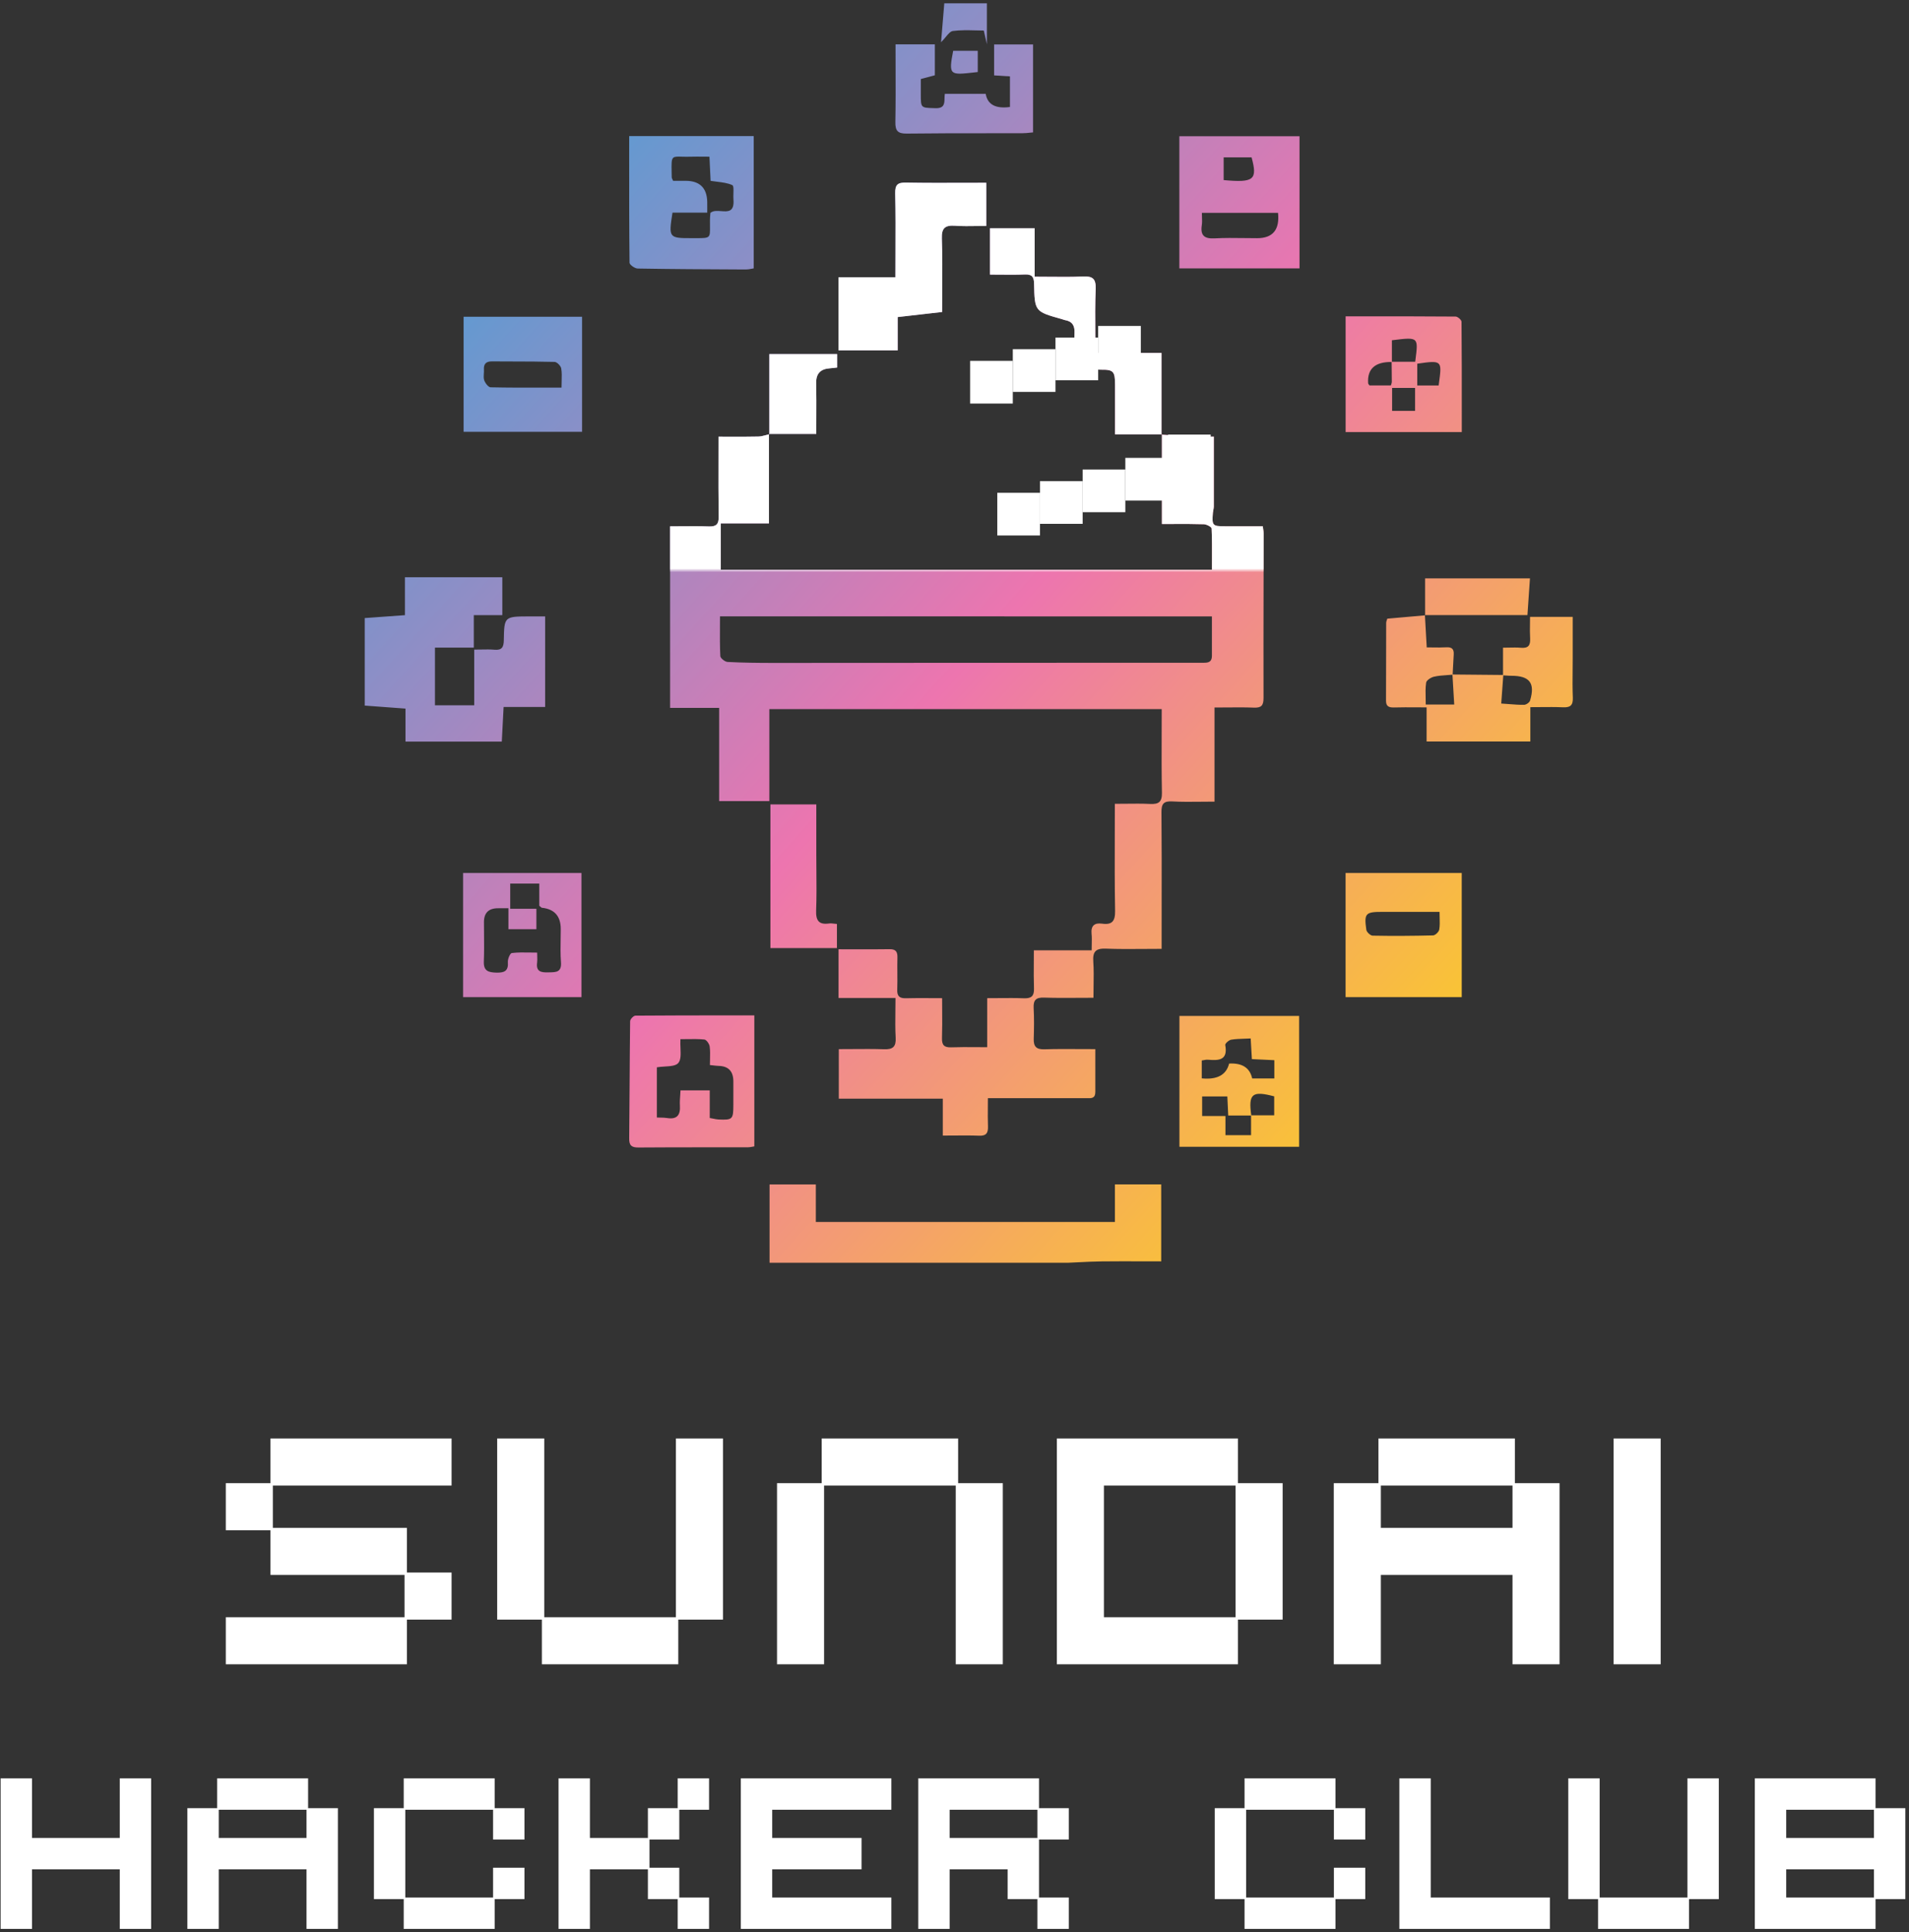 <svg width="492" height="498" viewBox="0 0 492 498" fill="none" xmlns="http://www.w3.org/2000/svg">
<rect x="0" y="0" width="492" height="498" fill="#333333" stroke="none"/>
<path d="M320.749 497.102V489.425H313.072V465.986H320.749V458.309H344.189V465.986H351.865V474.072H343.779V466.395H321.158V489.016H343.779V481.339H351.865V489.425H344.189V497.102H320.749Z" fill="white"/>
<path d="M360.652 497.102V458.309H368.738V489.016H399.446V497.102H360.652Z" fill="white"/>
<path d="M411.861 497.102V489.425H404.184V458.309H412.27V489.016H434.891V458.309H442.978V489.425H435.301V497.102H411.861Z" fill="white"/>
<path d="M460.351 473.662H482.972V466.395H460.351V473.662ZM460.351 489.016H482.972V481.749H460.351V489.016ZM452.264 497.102V458.309H483.381V465.986H491.058V489.425H483.381V497.102H452.264Z" fill="white"/>
<path d="M0.16 497.102V458.309H8.246V473.662H30.867V458.309H38.953V497.102H30.867V481.749H8.246V497.102H0.16Z" fill="white"/>
<path d="M56.376 473.662H78.997V466.395H56.376V473.662ZM48.29 497.102V465.986H55.967V458.309H79.407V465.986H87.084V497.102H78.997V481.749H56.376V497.102H48.29Z" fill="white"/>
<path d="M104.047 497.102V489.425H96.37V465.986H104.047V458.309H127.487V465.986H135.164V474.072H127.077V466.395H104.456V489.016H127.077V481.339H135.164V489.425H127.487V497.102H104.047Z" fill="white"/>
<path d="M143.95 497.102V458.309H152.037V473.662H166.981V465.986H174.658V458.309H182.744V466.395H175.067V474.072H167.39V481.339H175.067V489.016H182.744V497.102H174.658V489.425H166.981V481.749H152.037V497.102H143.95Z" fill="white"/>
<path d="M190.931 497.102V458.309H229.725V466.395H199.017V473.662H222.048V481.749H199.017V489.016H229.725V497.102H190.931Z" fill="white"/>
<path d="M244.748 473.662H267.369V466.395H244.748V473.662ZM236.662 497.102V458.309H267.779V465.986H275.456V474.072H267.779V489.016H275.456V497.102H267.369V489.425H259.693V481.749H244.748V497.102H236.662Z" fill="white"/>
<path d="M58.194 428.909V416.78H104.255V405.879H69.709V394.364H58.194V382.234H69.709V370.719H116.384V382.848H70.323V393.749H104.869V405.265H116.384V417.394H104.869V428.909H58.194Z" fill="white"/>
<path d="M139.655 428.909V417.394H128.14V370.719H140.269V416.78H174.201V370.719H186.33V417.394H174.815V428.909H139.655Z" fill="white"/>
<path d="M200.26 428.909V382.234H211.775V370.719H246.935V382.234H258.45V428.909H246.321V382.848H212.389V428.909H200.26Z" fill="white"/>
<path d="M284.509 416.78H318.441V382.848H284.509V416.78ZM272.38 428.909V370.719H319.055V382.234H330.57V417.394H319.055V428.909H272.38Z" fill="white"/>
<path d="M355.88 393.749H389.812V382.848H355.88V393.749ZM343.751 428.909V382.234H355.266V370.719H390.426V382.234H401.941V428.909H389.812V405.879H355.88V428.909H343.751Z" fill="white"/>
<path d="M415.871 428.909V370.719H428V428.909H415.871Z" fill="white"/>
<path fill-rule="evenodd" clip-rule="evenodd" d="M254.35 0.849V11.4C254.177 10.643 254.046 10.067 253.926 9.534C253.801 8.983 253.686 8.478 253.547 7.868C252.831 7.868 252.101 7.85 251.362 7.832C249.464 7.784 247.508 7.736 245.592 7.989C244.956 8.069 244.395 8.742 243.718 9.556C243.364 9.982 242.978 10.445 242.533 10.883C242.662 9.328 242.787 7.84 242.908 6.392C243.067 4.5 243.22 2.674 243.369 0.849H254.35ZM95.865 159.149L94 159.284V181.839C97.411 182.092 100.822 182.345 104.507 182.62V191.114H129.329C129.38 190.127 129.43 189.158 129.48 188.19L129.48 188.188L129.48 188.18L129.481 188.172L129.481 188.167C129.581 186.228 129.681 184.288 129.791 182.202H140.496V158.855H136.282H136.282C129.989 158.888 129.956 158.888 129.846 165.027C129.813 166.732 129.373 167.612 127.48 167.447C126.374 167.35 125.258 167.37 124.021 167.393H124.021H124.02H124.02H124.019H124.019H124.018H124.017H124.017H124.016H124.016H124.015H124.014H124.014H124.013H124.012H124.011H124.011H124.01C123.442 167.403 122.85 167.414 122.221 167.414V181.762H112.099V166.897H122.111V158.524H129.461V148.765H104.364V158.535C101.363 158.75 98.596 158.951 95.865 159.149ZM198.336 305.253V325.42V325.431H275.221C276.143 325.393 277.065 325.347 277.989 325.3C279.975 325.201 281.963 325.102 283.946 325.079C287.451 325.041 290.957 325.05 294.488 325.06H294.49H294.491H294.493H294.494H294.495H294.497H294.498H294.5H294.501H294.503H294.504H294.505H294.507H294.508H294.51H294.511H294.512H294.514C296.094 325.064 297.679 325.068 299.272 325.068V305.242H287.345V314.913H210.262V305.253H198.336ZM198.182 111.85V111.841L198.16 111.83L198.182 111.85ZM198.182 111.936V111.85L198.259 111.918L198.229 111.925L198.182 111.936ZM299.46 112.034C300.236 112.082 301.012 112.132 301.789 112.182L301.796 112.183C303.691 112.305 305.586 112.428 307.48 112.512C308.643 112.565 309.811 112.551 311.035 112.537C311.618 112.53 312.214 112.523 312.828 112.523V130.534C312.828 130.84 312.767 131.15 312.707 131.459C312.661 131.694 312.616 131.93 312.597 132.163C312.332 135.463 312.486 135.628 315.699 135.628H325.458C325.486 135.876 325.522 136.112 325.556 136.34L325.556 136.341L325.557 136.341L325.557 136.341C325.619 136.754 325.678 137.143 325.678 137.532C325.675 142.238 325.665 146.944 325.655 151.649V151.658C325.636 161.066 325.616 170.473 325.645 179.88C325.645 181.817 325.084 182.444 323.159 182.367C320.883 182.275 318.602 182.295 316.224 182.316H316.223H316.223H316.222H316.222H316.222H316.221H316.221H316.221H316.22H316.22H316.219H316.219H316.219H316.218H316.218H316.218H316.216C315.17 182.325 314.106 182.334 313.015 182.334V206.594C311.865 206.594 310.74 206.607 309.635 206.62C307.06 206.649 304.586 206.678 302.122 206.539C299.9 206.418 299.317 207.155 299.339 209.334C299.412 217.161 299.401 224.995 299.39 232.83V232.831V232.832V232.832V232.833V232.833V232.834V232.835V232.835V232.836V232.836V232.837V232.837V232.838V232.839V232.839V232.84C299.386 235.64 299.383 238.44 299.383 241.241V244.531C297.921 244.531 296.479 244.542 295.05 244.553L295.046 244.554C291.637 244.581 288.306 244.607 284.98 244.476C282.395 244.377 281.592 245.268 281.768 247.787C281.911 249.843 281.878 251.909 281.844 254.086V254.086V254.086V254.087V254.087V254.087V254.087V254.088V254.088V254.088V254.089V254.089V254.089V254.089V254.09V254.09C281.828 255.081 281.812 256.094 281.812 257.139C280.55 257.139 279.305 257.148 278.071 257.156H278.066H278.061H278.056H278.051H278.046H278.042H278.037H278.032H278.027H278.022H278.017H278.013H278.008H278.007H278.006H278.005H278.005H278.004H278.003H278.002H278.001H278H278H277.999H277.998H277.997H277.996H277.995H277.995C274.974 257.177 272.022 257.196 269.071 257.095C267.013 257.029 266.298 257.723 266.397 259.758C266.54 262.41 266.507 265.072 266.419 267.735C266.364 269.726 267.112 270.485 269.17 270.419C272.202 270.326 275.24 270.343 278.386 270.361C279.669 270.368 280.97 270.375 282.296 270.375C282.296 271.644 282.295 272.897 282.293 274.138C282.291 276.59 282.288 279.001 282.296 281.411C282.305 283.078 281.259 283.046 280.242 283.014L280.24 283.014C280.084 283.009 279.928 283.005 279.776 283.006C274.957 283.013 270.138 283.011 265.319 283.009C262.91 283.007 260.5 283.006 258.09 283.006H254.603C254.603 283.781 254.597 284.538 254.59 285.283V285.283V285.283V285.283V285.284V285.284V285.284V285.285V285.285V285.285V285.285V285.286V285.286V285.286V285.286V285.287V285.287C254.577 286.98 254.564 288.608 254.625 290.235C254.691 291.929 254.24 292.765 252.347 292.688C250.257 292.604 248.162 292.621 245.954 292.639H245.954H245.953H245.952H245.951H245.95H245.949H245.949H245.948H245.947H245.946H245.945H245.944H245.943H245.942H245.941H245.94C244.979 292.647 243.997 292.655 242.984 292.655V283.138H216.182V270.375C217.346 270.375 218.512 270.366 219.679 270.358H219.68H219.681H219.683H219.684H219.685H219.686H219.687H219.688H219.689H219.691H219.692H219.693H219.694H219.695H219.696H219.697C222.418 270.337 225.145 270.316 227.867 270.408C230.111 270.485 230.969 269.759 230.837 267.427C230.708 265.163 230.737 262.888 230.766 260.495V260.494V260.494V260.493V260.493V260.493V260.492V260.492V260.491V260.491V260.491V260.49V260.49V260.49V260.489V260.489V260.488C230.78 259.418 230.793 258.323 230.793 257.194H216.116V244.641C217.395 244.641 218.666 244.644 219.931 244.648C223.073 244.657 226.18 244.666 229.286 244.619C230.881 244.597 231.333 245.29 231.289 246.786C231.252 248.093 231.263 249.399 231.273 250.706C231.285 252.15 231.296 253.594 231.244 255.038C231.178 256.732 231.828 257.304 233.478 257.26C235.561 257.199 237.638 257.212 239.827 257.226C240.796 257.232 241.786 257.238 242.808 257.238C242.808 258.299 242.815 259.339 242.821 260.365C242.837 262.81 242.853 265.173 242.775 267.537C242.72 269.33 243.347 269.979 245.152 269.913C247.254 269.836 249.356 269.851 251.561 269.867H251.564C252.497 269.873 253.449 269.88 254.427 269.88V257.238C255.443 257.238 256.433 257.23 257.403 257.223C259.647 257.204 261.79 257.187 263.933 257.271C265.836 257.337 266.551 256.666 266.485 254.741C266.408 252.504 266.423 250.255 266.439 247.916C266.446 246.93 266.452 245.929 266.452 244.905H281.35C281.35 244.391 281.361 243.903 281.372 243.434C281.396 242.459 281.417 241.564 281.328 240.68C281.119 238.578 282.054 237.775 284.023 238.039C286.62 238.402 287.434 237.39 287.39 234.727C287.27 228.166 287.289 221.599 287.309 214.884V214.883V214.883V214.882V214.881V214.881V214.88V214.879V214.878V214.878V214.877V214.876V214.876V214.875V214.874V214.874V214.873C287.316 212.324 287.324 209.754 287.324 207.155C288.279 207.155 289.221 207.145 290.152 207.135H290.153H290.155H290.156H290.158H290.16H290.161H290.163H290.164H290.166H290.167H290.169H290.171H290.172H290.174H290.175H290.177H290.178C292.303 207.112 294.374 207.089 296.434 207.188C298.623 207.298 299.504 206.682 299.46 204.295C299.356 199.209 299.373 194.123 299.391 188.892V188.891C299.398 186.869 299.405 184.825 299.405 182.752H198.281V206.451H185.342V182.433H172.701V135.639C173.676 135.639 174.655 135.632 175.637 135.624C177.978 135.606 180.334 135.587 182.691 135.672C184.594 135.739 185.254 135.111 185.221 133.164C185.149 128.195 185.159 123.226 185.17 118.126V118.125V118.121V118.118V118.114V118.111V118.107V118.104V118.1V118.096V118.093V118.089V118.086V118.082V118.078V118.074V118.071C185.173 116.244 185.177 114.401 185.177 112.534C186.128 112.534 187.065 112.538 187.991 112.541H187.993H187.995H187.996H187.998H187.999H188.001H188.003H188.004H188.006H188.007H188.009H188.01H188.012H188.013C190.54 112.549 192.989 112.558 195.432 112.501C196.096 112.486 196.76 112.308 197.421 112.131C197.675 112.062 197.929 111.994 198.182 111.936V134.88H185.76V146.829H312.354C312.354 145.956 312.358 145.101 312.362 144.26V144.257V144.255V144.253V144.251V144.249V144.247V144.244V144.242V144.24V144.238V144.236V144.234V144.232C312.373 141.456 312.384 138.828 312.266 136.201C312.244 135.783 310.968 135.122 310.253 135.1C307.671 135.018 305.089 135.028 302.343 135.038C301.403 135.042 300.444 135.045 299.46 135.045V112.034ZM299.36 111.94H299.448H299.449L299.46 111.929V112.034L299.371 112.029L299.36 112.039V111.94ZM299.36 111.94H287.379C287.379 110.448 287.381 108.983 287.384 107.536C287.388 104.695 287.393 101.922 287.379 99.144C287.357 95.712 286.993 95.228 283.66 95.282C281.811 95.305 281.184 94.655 281.371 92.884C281.424 92.412 281.374 91.924 281.32 91.391L281.32 91.389L281.319 91.388L281.319 91.388C281.294 91.139 281.268 90.879 281.25 90.606C280.752 90.579 280.269 90.552 279.774 90.525C278.905 90.477 277.998 90.427 276.904 90.364C276.904 89.901 276.898 89.439 276.892 88.979V88.979V88.979V88.978V88.978V88.978C276.878 87.909 276.865 86.848 276.926 85.787C277.025 83.961 276.354 82.817 274.484 82.498C274.318 82.47 274.156 82.412 273.994 82.354C273.897 82.319 273.801 82.284 273.703 82.256L273.657 82.243C266.705 80.297 266.65 80.282 266.507 73.113C266.474 71.341 265.946 70.659 264.13 70.736C262.092 70.821 260.048 70.803 257.93 70.785H257.93H257.93H257.93H257.929H257.929L257.927 70.785C257.018 70.777 256.094 70.769 255.152 70.769V58.82H266.661V71.308C267.941 71.308 269.2 71.32 270.443 71.331H270.443H270.444H270.445H270.446H270.446C273.402 71.358 276.27 71.385 279.127 71.253C281.624 71.143 282.482 71.847 282.383 74.466C282.235 78.282 282.264 82.103 282.293 86.031V86.031V86.032V86.032V86.032V86.033V86.034V86.034V86.035V86.036V86.036C282.305 87.656 282.317 89.295 282.317 90.959H299.36V111.94ZM185.551 161.48V161.48V161.48V161.48V161.48V161.48V161.48V161.479V161.479V161.479V161.479V161.479V161.479V161.479C185.557 160.608 185.562 159.73 185.562 158.844L312.343 158.855V168.9C312.354 170.209 311.903 170.803 310.396 170.803C287.25 170.796 264.109 170.811 240.967 170.826C227.08 170.834 213.193 170.843 199.304 170.847C195.377 170.847 191.438 170.803 187.521 170.594C186.85 170.561 185.683 169.648 185.65 169.098C185.519 166.589 185.535 164.068 185.551 161.484V161.483V161.483V161.483V161.483V161.482V161.482V161.482V161.482V161.482V161.481V161.481V161.481V161.481V161.48ZM367.234 158.524V158.502L367.235 158.513L367.236 158.525L367.234 158.524ZM367.239 158.585L367.236 158.525L367.3 158.579L367.27 158.582L367.239 158.585ZM367.239 158.585C367.337 160.379 367.44 162.171 367.551 164.114L367.555 164.173C367.604 165.029 367.655 165.914 367.707 166.842C368.211 166.842 368.718 166.849 369.227 166.856C370.396 166.873 371.574 166.889 372.747 166.82C374.188 166.732 374.76 167.282 374.661 168.702C374.574 169.929 374.516 171.162 374.458 172.397L374.457 172.403L374.456 172.438C374.434 172.901 374.412 173.365 374.388 173.829C376.55 173.851 378.714 173.87 380.879 173.889H380.88H380.881H380.882H380.884L380.92 173.89C383.071 173.908 385.221 173.927 387.369 173.949V166.919C387.876 166.919 388.376 166.908 388.869 166.897L388.87 166.897H388.871C389.94 166.874 390.981 166.851 392.012 166.941C393.86 167.106 394.454 166.325 394.355 164.565C394.28 163.327 394.298 162.089 394.316 160.794V160.793V160.79V160.788V160.785V160.782V160.78V160.777C394.325 160.19 394.333 159.591 394.333 158.975H405.325V169.637C405.325 170.664 405.315 171.691 405.305 172.718V172.719C405.281 175.081 405.258 177.442 405.358 179.803C405.435 181.772 404.709 182.367 402.827 182.279C400.931 182.194 399.03 182.212 397.044 182.23H397.044H397.043H397.043H397.043H397.042H397.042H397.042H397.041H397.041H397.041H397.04H397.04H397.039H397.039H397.039L397.036 182.23C396.178 182.238 395.305 182.246 394.41 182.246V191.092H367.674V182.301C366.78 182.301 365.911 182.296 365.061 182.291H365.059C363.074 182.279 361.188 182.269 359.302 182.323C357.981 182.356 357.2 182.07 357.211 180.562C357.23 176.74 357.234 172.921 357.239 169.102C357.242 166.237 357.246 163.372 357.255 160.505C357.255 160.281 357.336 160.052 357.419 159.816L357.419 159.815L357.419 159.815L357.419 159.815L357.42 159.814L357.42 159.814L357.42 159.814L357.42 159.813C357.463 159.69 357.507 159.565 357.541 159.438C360.81 159.153 364.025 158.869 367.239 158.585ZM367.29 158.513H367.235L367.29 158.568V158.557V158.513ZM367.29 158.513H393.663C393.813 156.264 393.955 154.221 394.093 152.225L394.094 152.21C394.143 151.504 394.192 150.804 394.24 150.103C394.264 149.757 394.288 149.41 394.312 149.062H367.29V158.513ZM372.958 173.985C373.418 173.953 373.878 173.921 374.334 173.878C374.415 175.197 374.493 176.516 374.573 177.867L374.576 177.924L374.58 177.989L374.581 178.009C374.649 179.164 374.719 180.343 374.793 181.563H367.454C367.454 181.036 367.441 180.505 367.427 179.974C367.391 178.614 367.356 177.252 367.553 175.93C367.641 175.314 368.808 174.566 369.589 174.39C370.688 174.142 371.825 174.063 372.957 173.985L372.958 173.985ZM386.907 181.31C387.091 178.805 387.265 176.428 387.438 174.052C387.679 174.064 387.92 174.08 388.161 174.096C388.623 174.128 389.085 174.159 389.547 174.159C394.234 174.159 395.698 176.051 394.333 180.562C394.19 181.046 393.332 181.64 392.793 181.64C391.55 181.663 390.307 181.566 388.909 181.456L388.907 181.456L388.907 181.456C388.276 181.407 387.614 181.355 386.907 181.31ZM194.254 35.066H162.16C162.16 36.936 162.159 38.797 162.158 40.651V40.671V40.691V40.711V40.73V40.75V40.77V40.79V40.81V40.83V40.849V40.869V40.889V40.909V40.929C162.153 49.966 162.148 58.838 162.248 67.71C162.259 68.239 163.612 69.196 164.349 69.207C172.941 69.359 181.542 69.399 190.143 69.439H190.144L192.295 69.449C192.773 69.449 193.245 69.355 193.684 69.267L193.684 69.267L193.684 69.267C193.882 69.228 194.073 69.19 194.254 69.163V35.066ZM173.316 54.805H182.261H182.272C182.272 54.367 182.275 53.984 182.278 53.633V53.632V53.631V53.63V53.629V53.629V53.627V53.627V53.627V53.626V53.626V53.626V53.625V53.625V53.625V53.625V53.625V53.624V53.624V53.624C182.282 53.009 182.286 52.498 182.272 51.988C182.177 48.408 180.321 46.611 176.705 46.597H173.481C173.42 46.451 173.357 46.327 173.302 46.217C173.198 46.01 173.118 45.852 173.118 45.695C173.112 45.26 173.104 44.86 173.097 44.492C173.051 42.096 173.031 41.071 173.527 40.646C173.897 40.328 174.556 40.345 175.706 40.376C176.364 40.393 177.183 40.415 178.201 40.38C179.15 40.352 180.099 40.361 181.128 40.37H181.128H181.129H181.129H181.129H181.13H181.13H181.13H181.131H181.131H181.132H181.132H181.132H181.133H181.133H181.134C181.678 40.375 182.244 40.38 182.844 40.38C182.943 42.57 183.042 44.616 183.141 46.608C183.708 46.701 184.272 46.77 184.825 46.837L184.825 46.837C186.226 47.008 187.563 47.172 188.731 47.708C189.085 47.867 189.054 48.842 189.023 49.851V49.851C189.007 50.379 188.99 50.916 189.028 51.35C189.305 54.674 187.628 54.546 185.876 54.411C184.845 54.332 183.787 54.251 183.086 54.871C183.078 54.986 183.068 55.116 183.056 55.256C183.02 55.688 182.976 56.22 182.976 56.752C182.971 57.345 182.977 57.862 182.981 58.313C182.997 59.756 183.005 60.52 182.628 60.924C182.203 61.379 181.29 61.377 179.348 61.373C179.075 61.373 178.781 61.372 178.465 61.373C172.348 61.395 172.304 61.329 173.316 54.805ZM303.949 35.11H334.92V69.174H303.949V35.11ZM329.386 54.849H309.758C309.758 55.245 309.771 55.62 309.783 55.979C309.809 56.717 309.832 57.388 309.736 58.039C309.329 60.724 310.429 61.571 313.059 61.428C315.592 61.29 318.13 61.323 320.67 61.355C321.782 61.37 322.894 61.384 324.006 61.384C328.04 61.384 329.834 59.209 329.386 54.859V54.849ZM315.369 46.41C323.192 47.136 324.138 46.322 322.565 40.556H315.369V46.41ZM376.729 256.963V224.979H346.792V256.963H376.729ZM356.243 235.002H371.008C371.008 235.512 371.023 235.999 371.037 236.47C371.07 237.575 371.101 238.585 370.931 239.557C370.832 240.163 369.908 241.054 369.336 241.065C364.154 241.197 358.961 241.23 353.767 241.131C353.195 241.12 352.227 240.218 352.139 239.634C351.534 235.388 351.919 235.002 356.243 235.002ZM303.971 261.826H334.821V295.538H303.971V261.826ZM328.396 287.429H322.48C321.713 281.878 322.716 281.041 328.396 282.544V287.429ZM322.433 287.484H316.546L316.539 287.325C316.455 285.5 316.39 284.106 316.315 282.566H309.824V287.616H315.831V292.545H322.433V287.484ZM325.587 273.089L325.583 273.089C324.591 273.042 323.631 272.996 322.642 272.95C322.574 271.813 322.514 270.769 322.452 269.69C322.414 269.024 322.376 268.346 322.334 267.624C321.778 267.655 321.238 267.672 320.71 267.688C319.525 267.726 318.402 267.761 317.306 267.943C316.711 268.042 315.71 268.945 315.776 269.308C316.524 273.324 314.06 273.335 311.298 273.104C310.951 273.073 310.598 273.142 310.233 273.212L310.232 273.213C310.066 273.245 309.897 273.278 309.725 273.302V277.912C313.7 278.3 316.051 277.028 316.777 274.094C320.144 273.91 322.125 275.19 322.719 277.934H328.429V273.225C327.423 273.177 326.491 273.133 325.587 273.089ZM194.409 295.439V261.683C192.673 261.683 190.945 261.683 189.223 261.682C180.632 261.679 172.194 261.676 163.756 261.749C163.283 261.749 162.402 262.673 162.402 263.18C162.33 268.677 162.298 274.171 162.265 279.666V279.666V279.667V279.668V279.669V279.669V279.67V279.671V279.671V279.672V279.673C162.238 284.249 162.21 288.825 162.16 293.403C162.138 295.219 162.777 295.736 164.548 295.725C170.642 295.675 176.741 295.676 182.839 295.677C186.164 295.677 189.489 295.677 192.813 295.67C193.171 295.67 193.529 295.601 193.902 295.53L193.903 295.53C194.068 295.498 194.236 295.466 194.409 295.439ZM169.29 275.059V288.001C169.625 288.015 169.937 288.02 170.232 288.025C170.849 288.035 171.395 288.044 171.931 288.133C174.516 288.551 175.385 287.352 175.231 284.909C175.179 284.014 175.244 283.108 175.309 282.22C175.338 281.81 175.368 281.403 175.385 281.003H182.922V288.122C183.254 288.182 183.545 288.242 183.808 288.296L183.809 288.296L183.81 288.296L183.811 288.296L183.812 288.297L183.814 288.297L183.815 288.297L183.817 288.297C184.325 288.402 184.732 288.486 185.144 288.507C188.808 288.672 188.995 288.474 189.006 284.755V278.704C189.006 276.107 187.756 274.772 185.255 274.699C184.786 274.684 184.323 274.631 183.803 274.571L183.802 274.571L183.799 274.57C183.538 274.54 183.263 274.508 182.966 274.479C182.966 273.973 182.978 273.479 182.991 272.997C183.02 271.844 183.047 270.752 182.9 269.682C182.812 269.011 182.064 267.955 181.536 267.9C180.056 267.747 178.552 267.77 177.038 267.794H177.037C176.48 267.803 175.922 267.812 175.363 267.812C175.321 268.599 175.352 269.389 175.382 270.137C175.445 271.721 175.5 273.122 174.835 273.929C174.224 274.676 172.822 274.766 171.324 274.862C170.644 274.906 169.944 274.95 169.29 275.059ZM230.771 71.451C230.771 69.295 230.779 67.181 230.787 65.097V65.097V65.096V65.096V65.096V65.096V65.095V65.095V65.095V65.094C230.807 59.874 230.826 54.842 230.716 49.809C230.672 47.554 231.398 47.015 233.522 47.059C238.433 47.146 243.35 47.13 248.321 47.115H248.322C250.266 47.109 252.22 47.103 254.184 47.103V58.226C253.389 58.226 252.589 58.239 251.786 58.252C249.921 58.282 248.04 58.313 246.164 58.182C243.622 58.006 242.643 58.721 242.742 61.483C242.889 65.811 242.862 70.138 242.832 74.655L242.832 74.663V74.664V74.665V74.665V74.666V74.667V74.668V74.669V74.67C242.82 76.545 242.808 78.453 242.808 80.407C241.214 80.591 239.635 80.77 238.055 80.95L238.048 80.95L238.044 80.951L238.04 80.951C235.829 81.202 233.616 81.454 231.354 81.716V90.287H216.105V71.462H230.771V71.451ZM150.014 111.28V81.628H119.482V111.28H150.014ZM144.753 98.254C144.738 98.775 144.721 99.318 144.721 99.892C143.237 99.892 141.781 99.895 140.345 99.898C135.556 99.908 131.003 99.917 126.457 99.815C125.863 99.804 125.06 98.748 124.796 98.011C124.615 97.497 124.654 96.912 124.693 96.321C124.716 95.977 124.739 95.63 124.719 95.293C124.62 93.786 125.269 93.126 126.787 93.137C128.581 93.152 130.374 93.155 132.168 93.159H132.169C135.755 93.166 139.342 93.174 142.928 93.269C143.544 93.28 144.523 94.281 144.644 94.952C144.821 95.987 144.789 97.059 144.753 98.254ZM376.741 111.346H346.803V81.529C348.544 81.529 350.28 81.528 352.011 81.528C359.779 81.525 367.464 81.521 375.156 81.584C375.684 81.584 376.664 82.442 376.675 82.905C376.748 90.738 376.745 98.571 376.742 106.531C376.741 108.13 376.741 109.735 376.741 111.346ZM352.601 98.759C352.361 95.069 354.378 93.246 358.654 93.29C358.656 93.497 358.659 93.705 358.662 93.912L358.671 94.526C358.689 95.823 358.708 97.118 358.708 98.418C358.708 98.587 358.654 98.756 358.585 98.971C358.551 99.078 358.513 99.196 358.477 99.331H352.942C352.883 99.239 352.826 99.162 352.775 99.094L352.775 99.093C352.674 98.959 352.601 98.861 352.601 98.759ZM358.73 93.225H364.737C364.764 93.011 364.79 92.803 364.816 92.603C365.163 89.868 365.345 88.434 364.715 87.77C364.02 87.039 362.335 87.246 358.793 87.683L358.73 87.691V93.225ZM364.704 105.889V99.969H358.785V105.889H364.704ZM370.777 99.342L370.823 99.003L370.872 98.636C371.636 92.947 371.656 92.8 365.265 93.731V99.342H370.777ZM119.35 224.979V256.974H149.86V224.979H119.35ZM128.427 234.067H131.045L131.034 234.089V239.469H138.241V234.21H131.497V227.708H138.989V233.429C139.155 233.555 139.273 233.662 139.366 233.746C139.5 233.867 139.58 233.94 139.671 233.946C142.906 234.284 144.523 236.114 144.523 239.436C144.523 240.287 144.509 241.139 144.494 241.991V241.991V241.992V241.992V241.992V241.993V241.993V241.993C144.459 243.983 144.424 245.973 144.578 247.952C144.781 250.525 143.343 250.552 141.705 250.583L141.702 250.583C141.633 250.585 141.563 250.586 141.493 250.587L141.392 250.59C141.354 250.591 141.316 250.592 141.278 250.593C139.517 250.637 138.109 250.439 138.428 248.106C138.492 247.649 138.478 247.174 138.46 246.581C138.45 246.26 138.439 245.904 138.439 245.499C137.827 245.499 137.225 245.488 136.63 245.478C135.011 245.45 133.449 245.424 131.904 245.609C131.464 245.664 130.836 247.149 130.891 247.93C131.067 250.263 129.978 250.703 127.943 250.659C125.907 250.604 124.598 250.263 124.697 247.787C124.789 245.415 124.769 243.037 124.748 240.661L124.748 240.661C124.739 239.643 124.73 238.626 124.73 237.61C124.737 235.226 125.97 234.045 128.427 234.067ZM240.937 11.422H230.804C230.804 13.358 230.81 15.271 230.816 17.168L230.816 17.176V17.177V17.177V17.177V17.178C230.831 22.004 230.846 26.725 230.76 31.446C230.716 33.702 231.376 34.461 233.697 34.428C240.335 34.347 246.978 34.345 253.619 34.342H253.62H253.62H253.62H253.62H253.624C256.943 34.341 260.262 34.34 263.58 34.329C264.207 34.329 264.828 34.263 265.452 34.198L265.452 34.198C265.715 34.17 265.978 34.143 266.242 34.12V11.455H256.208V19.431L260.29 19.684V27.573C256.593 28.072 254.51 26.942 254.041 24.184H243.511C243.447 24.569 243.439 24.971 243.43 25.363C243.4 26.723 243.372 27.958 241.058 27.881C240.88 27.876 240.711 27.87 240.55 27.866C237.317 27.769 237.317 27.769 237.317 24.195V20.367L237.605 20.289C238.84 19.958 239.936 19.664 240.937 19.398V11.422ZM198.567 207.309H210.384V220.017C210.384 221.488 210.397 222.958 210.41 224.428C210.44 227.82 210.47 231.211 210.34 234.595C210.241 237.203 211 238.369 213.674 237.995C214.081 237.936 214.502 237.986 214.972 238.042C215.202 238.07 215.442 238.098 215.698 238.116V244.333H198.556V207.309H198.567ZM198.281 111.919V111.929H198.292L198.281 111.919ZM198.281 111.841V111.919L198.193 111.841H198.281ZM198.281 111.841V91.245H215.753V94.721C215.513 94.746 215.28 94.774 215.049 94.802C214.667 94.847 214.293 94.892 213.916 94.919C211.528 95.084 210.296 96.207 210.351 98.759C210.412 101.74 210.399 104.722 210.385 107.784C210.379 109.119 210.373 110.469 210.373 111.841H198.281ZM251.995 13.095H245.657C244.446 19.417 244.758 19.381 251.117 18.662C251.397 18.63 251.69 18.597 251.995 18.563V13.095Z" fill="url(#paint0_linear_275_7)"/>
<mask id="mask0_275_7" style="mask-type:alpha" maskUnits="userSpaceOnUse" x="165" y="43" width="174" height="104">
<path d="M218.158 43H281.658L338.658 147H165.158L218.158 43Z" fill="#D9D9D9"/>
</mask>
<g mask="url(#mask0_275_7)">
<path fill-rule="evenodd" clip-rule="evenodd" d="M254.35 0.849V11.4C254.177 10.643 254.046 10.067 253.926 9.534C253.801 8.983 253.686 8.478 253.547 7.868C252.831 7.868 252.101 7.85 251.362 7.832C249.464 7.784 247.508 7.736 245.592 7.989C244.956 8.069 244.395 8.742 243.718 9.556C243.364 9.982 242.978 10.445 242.533 10.883C242.662 9.328 242.787 7.84 242.908 6.392C243.067 4.5 243.22 2.674 243.369 0.849H254.35ZM95.865 159.149L94 159.284V181.839C97.411 182.092 100.822 182.345 104.507 182.62V191.114H129.329C129.38 190.127 129.43 189.158 129.48 188.19L129.48 188.188L129.48 188.18L129.481 188.172L129.481 188.167C129.581 186.228 129.681 184.288 129.791 182.202H140.496V158.855H136.282H136.282C129.989 158.888 129.956 158.888 129.846 165.027C129.813 166.732 129.373 167.612 127.48 167.447C126.374 167.35 125.258 167.37 124.021 167.393H124.021H124.02H124.02H124.019H124.019H124.018H124.017H124.017H124.016H124.016H124.015H124.014H124.014H124.013H124.012H124.011H124.011H124.01C123.442 167.403 122.85 167.414 122.221 167.414V181.762H112.099V166.897H122.111V158.524H129.461V148.765H104.364V158.535C101.363 158.75 98.596 158.951 95.865 159.149ZM198.336 305.253V325.42V325.431H275.221C276.143 325.393 277.065 325.347 277.989 325.3C279.975 325.201 281.963 325.102 283.946 325.079C287.451 325.041 290.957 325.05 294.488 325.06H294.49H294.491H294.493H294.494H294.495H294.497H294.498H294.5H294.501H294.503H294.504H294.505H294.507H294.508H294.51H294.511H294.512H294.514C296.094 325.064 297.679 325.068 299.272 325.068V305.242H287.345V314.913H210.262V305.253H198.336ZM198.182 111.85V111.841L198.16 111.83L198.182 111.85ZM198.182 111.936V111.85L198.259 111.918L198.229 111.925L198.182 111.936ZM299.46 112.034C300.236 112.082 301.012 112.132 301.789 112.182L301.796 112.183C303.691 112.305 305.586 112.428 307.48 112.512C308.643 112.565 309.811 112.551 311.035 112.537C311.618 112.53 312.214 112.523 312.828 112.523V130.534C312.828 130.84 312.767 131.15 312.707 131.459C312.661 131.694 312.616 131.93 312.597 132.163C312.332 135.463 312.486 135.628 315.699 135.628H325.458C325.486 135.876 325.522 136.112 325.556 136.34L325.556 136.341L325.557 136.341L325.557 136.341C325.619 136.754 325.678 137.143 325.678 137.532C325.675 142.238 325.665 146.944 325.655 151.649V151.658C325.636 161.066 325.616 170.473 325.645 179.88C325.645 181.817 325.084 182.444 323.159 182.367C320.883 182.275 318.602 182.295 316.224 182.316H316.223H316.223H316.222H316.222H316.222H316.221H316.221H316.221H316.22H316.22H316.219H316.219H316.219H316.218H316.218H316.218H316.216C315.17 182.325 314.106 182.334 313.015 182.334V206.594C311.865 206.594 310.74 206.607 309.635 206.62C307.06 206.649 304.586 206.678 302.122 206.539C299.9 206.418 299.317 207.155 299.339 209.334C299.412 217.161 299.401 224.995 299.39 232.83V232.831V232.832V232.832V232.833V232.833V232.834V232.835V232.835V232.836V232.836V232.837V232.837V232.838V232.839V232.839V232.84C299.386 235.64 299.383 238.44 299.383 241.241V244.531C297.921 244.531 296.479 244.542 295.05 244.553L295.046 244.554C291.637 244.581 288.306 244.607 284.98 244.476C282.395 244.377 281.592 245.268 281.768 247.787C281.911 249.843 281.878 251.909 281.844 254.086V254.086V254.086V254.087V254.087V254.087V254.087V254.088V254.088V254.088V254.089V254.089V254.089V254.089V254.09V254.09C281.828 255.081 281.812 256.094 281.812 257.139C280.55 257.139 279.305 257.148 278.071 257.156H278.066H278.061H278.056H278.051H278.046H278.042H278.037H278.032H278.027H278.022H278.017H278.013H278.008H278.007H278.006H278.005H278.005H278.004H278.003H278.002H278.001H278H278H277.999H277.998H277.997H277.996H277.995H277.995C274.974 257.177 272.022 257.196 269.071 257.095C267.013 257.029 266.298 257.723 266.397 259.758C266.54 262.41 266.507 265.072 266.419 267.735C266.364 269.726 267.112 270.485 269.17 270.419C272.202 270.326 275.24 270.343 278.386 270.361C279.669 270.368 280.97 270.375 282.296 270.375C282.296 271.644 282.295 272.897 282.293 274.138C282.291 276.59 282.288 279.001 282.296 281.411C282.305 283.078 281.259 283.046 280.242 283.014L280.24 283.014C280.084 283.009 279.928 283.005 279.776 283.006C274.957 283.013 270.138 283.011 265.319 283.009C262.91 283.007 260.5 283.006 258.09 283.006H254.603C254.603 283.781 254.597 284.538 254.59 285.283V285.283V285.283V285.283V285.284V285.284V285.284V285.285V285.285V285.285V285.285V285.286V285.286V285.286V285.286V285.287V285.287C254.577 286.98 254.564 288.608 254.625 290.235C254.691 291.929 254.24 292.765 252.347 292.688C250.257 292.604 248.162 292.621 245.954 292.639H245.954H245.953H245.952H245.951H245.95H245.949H245.949H245.948H245.947H245.946H245.945H245.944H245.943H245.942H245.941H245.94C244.979 292.647 243.997 292.655 242.984 292.655V283.138H216.182V270.375C217.346 270.375 218.512 270.366 219.679 270.358H219.68H219.681H219.683H219.684H219.685H219.686H219.687H219.688H219.689H219.691H219.692H219.693H219.694H219.695H219.696H219.697C222.418 270.337 225.145 270.316 227.867 270.408C230.111 270.485 230.969 269.759 230.837 267.427C230.708 265.163 230.737 262.888 230.766 260.495V260.494V260.494V260.493V260.493V260.493V260.492V260.492V260.491V260.491V260.491V260.49V260.49V260.49V260.489V260.489V260.488C230.78 259.418 230.793 258.323 230.793 257.194H216.116V244.641C217.395 244.641 218.666 244.644 219.931 244.648C223.073 244.657 226.18 244.666 229.286 244.619C230.881 244.597 231.333 245.29 231.289 246.786C231.252 248.093 231.263 249.399 231.273 250.706C231.285 252.15 231.296 253.594 231.244 255.038C231.178 256.732 231.828 257.304 233.478 257.26C235.561 257.199 237.638 257.212 239.827 257.226C240.796 257.232 241.786 257.238 242.808 257.238C242.808 258.299 242.815 259.339 242.821 260.365C242.837 262.81 242.853 265.173 242.775 267.537C242.72 269.33 243.347 269.979 245.152 269.913C247.254 269.836 249.356 269.851 251.561 269.867H251.564C252.497 269.873 253.449 269.88 254.427 269.88V257.238C255.443 257.238 256.433 257.23 257.403 257.223C259.647 257.204 261.79 257.187 263.933 257.271C265.836 257.337 266.551 256.666 266.485 254.741C266.408 252.504 266.423 250.255 266.439 247.916C266.446 246.93 266.452 245.929 266.452 244.905H281.35C281.35 244.391 281.361 243.903 281.372 243.434C281.396 242.459 281.417 241.564 281.328 240.68C281.119 238.578 282.054 237.775 284.023 238.039C286.62 238.402 287.434 237.39 287.39 234.727C287.27 228.166 287.289 221.599 287.309 214.884V214.883V214.883V214.882V214.881V214.881V214.88V214.879V214.878V214.878V214.877V214.876V214.876V214.875V214.874V214.874V214.873C287.316 212.324 287.324 209.754 287.324 207.155C288.279 207.155 289.221 207.145 290.152 207.135H290.153H290.155H290.156H290.158H290.16H290.161H290.163H290.164H290.166H290.167H290.169H290.171H290.172H290.174H290.175H290.177H290.178C292.303 207.112 294.374 207.089 296.434 207.188C298.623 207.298 299.504 206.682 299.46 204.295C299.356 199.209 299.373 194.123 299.391 188.892V188.891C299.398 186.869 299.405 184.825 299.405 182.752H198.281V206.451H185.342V182.433H172.701V135.639C173.676 135.639 174.655 135.632 175.637 135.624C177.978 135.606 180.334 135.587 182.691 135.672C184.594 135.739 185.254 135.111 185.221 133.164C185.149 128.195 185.159 123.226 185.17 118.126V118.125V118.121V118.118V118.114V118.111V118.107V118.104V118.1V118.096V118.093V118.089V118.086V118.082V118.078V118.074V118.071C185.173 116.244 185.177 114.401 185.177 112.534C186.128 112.534 187.065 112.538 187.991 112.541H187.993H187.995H187.996H187.998H187.999H188.001H188.003H188.004H188.006H188.007H188.009H188.01H188.012H188.013C190.54 112.549 192.989 112.558 195.432 112.501C196.096 112.486 196.76 112.308 197.421 112.131C197.675 112.062 197.929 111.994 198.182 111.936V134.88H185.76V146.829H312.354C312.354 145.956 312.358 145.101 312.362 144.26V144.257V144.255V144.253V144.251V144.249V144.247V144.244V144.242V144.24V144.238V144.236V144.234V144.232C312.373 141.456 312.384 138.828 312.266 136.201C312.244 135.783 310.968 135.122 310.253 135.1C307.671 135.018 305.089 135.028 302.343 135.038C301.403 135.042 300.444 135.045 299.46 135.045V112.034ZM299.36 111.94H299.448H299.449L299.46 111.929V112.034L299.371 112.029L299.36 112.039V111.94ZM299.36 111.94H287.379C287.379 110.448 287.381 108.983 287.384 107.536C287.388 104.695 287.393 101.922 287.379 99.144C287.357 95.712 286.993 95.228 283.66 95.282C281.811 95.305 281.184 94.655 281.371 92.884C281.424 92.412 281.374 91.924 281.32 91.391L281.32 91.389L281.319 91.388L281.319 91.388C281.294 91.139 281.268 90.879 281.25 90.606C280.752 90.579 280.269 90.552 279.774 90.525C278.905 90.477 277.998 90.427 276.904 90.364C276.904 89.901 276.898 89.439 276.892 88.979V88.979V88.979V88.978V88.978V88.978C276.878 87.909 276.865 86.848 276.926 85.787C277.025 83.961 276.354 82.817 274.484 82.498C274.318 82.47 274.156 82.412 273.994 82.354C273.897 82.319 273.801 82.284 273.703 82.256L273.657 82.243C266.705 80.297 266.65 80.282 266.507 73.113C266.474 71.341 265.946 70.659 264.13 70.736C262.092 70.821 260.048 70.803 257.93 70.785H257.93H257.93H257.93H257.929H257.929L257.927 70.785C257.018 70.777 256.094 70.769 255.152 70.769V58.82H266.661V71.308C267.941 71.308 269.2 71.32 270.443 71.331H270.443H270.444H270.445H270.446H270.446C273.402 71.358 276.27 71.385 279.127 71.253C281.624 71.143 282.482 71.847 282.383 74.466C282.235 78.282 282.264 82.103 282.293 86.031V86.031V86.032V86.032V86.032V86.033V86.034V86.034V86.035V86.036V86.036C282.305 87.656 282.317 89.295 282.317 90.959H299.36V111.94ZM185.551 161.48V161.48V161.48V161.48V161.48V161.48V161.48V161.479V161.479V161.479V161.479V161.479V161.479V161.479C185.557 160.608 185.562 159.73 185.562 158.844L312.343 158.855V168.9C312.354 170.209 311.903 170.803 310.396 170.803C287.25 170.796 264.109 170.811 240.967 170.826C227.08 170.834 213.193 170.843 199.304 170.847C195.377 170.847 191.438 170.803 187.521 170.594C186.85 170.561 185.683 169.648 185.65 169.098C185.519 166.589 185.535 164.068 185.551 161.484V161.483V161.483V161.483V161.483V161.482V161.482V161.482V161.482V161.482V161.481V161.481V161.481V161.481V161.48ZM367.234 158.524V158.502L367.235 158.513L367.236 158.525L367.234 158.524ZM367.239 158.585L367.236 158.525L367.3 158.579L367.27 158.582L367.239 158.585ZM367.239 158.585C367.337 160.379 367.44 162.171 367.551 164.114L367.555 164.173C367.604 165.029 367.655 165.914 367.707 166.842C368.211 166.842 368.718 166.849 369.227 166.856C370.396 166.873 371.574 166.889 372.747 166.82C374.188 166.732 374.76 167.282 374.661 168.702C374.574 169.929 374.516 171.162 374.458 172.397L374.457 172.403L374.456 172.438C374.434 172.901 374.412 173.365 374.388 173.829C376.55 173.851 378.714 173.87 380.879 173.889H380.88H380.881H380.882H380.884L380.92 173.89C383.071 173.908 385.221 173.927 387.369 173.949V166.919C387.876 166.919 388.376 166.908 388.869 166.897L388.87 166.897H388.871C389.94 166.874 390.981 166.851 392.012 166.941C393.86 167.106 394.454 166.325 394.355 164.565C394.28 163.327 394.298 162.089 394.316 160.794V160.793V160.79V160.788V160.785V160.782V160.78V160.777C394.325 160.19 394.333 159.591 394.333 158.975H405.325V169.637C405.325 170.664 405.315 171.691 405.305 172.718V172.719C405.281 175.081 405.258 177.442 405.358 179.803C405.435 181.772 404.709 182.367 402.827 182.279C400.931 182.194 399.03 182.212 397.044 182.23H397.044H397.043H397.043H397.043H397.042H397.042H397.042H397.041H397.041H397.041H397.04H397.04H397.039H397.039H397.039L397.036 182.23C396.178 182.238 395.305 182.246 394.41 182.246V191.092H367.674V182.301C366.78 182.301 365.911 182.296 365.061 182.291H365.059C363.074 182.279 361.188 182.269 359.302 182.323C357.981 182.356 357.2 182.07 357.211 180.562C357.23 176.74 357.234 172.921 357.239 169.102C357.242 166.237 357.246 163.372 357.255 160.505C357.255 160.281 357.336 160.052 357.419 159.816L357.419 159.815L357.419 159.815L357.419 159.815L357.42 159.814L357.42 159.814L357.42 159.814L357.42 159.813C357.463 159.69 357.507 159.565 357.541 159.438C360.81 159.153 364.025 158.869 367.239 158.585ZM367.29 158.513H367.235L367.29 158.568V158.557V158.513ZM367.29 158.513H393.663C393.813 156.264 393.955 154.221 394.093 152.225L394.094 152.21C394.143 151.504 394.192 150.804 394.24 150.103C394.264 149.757 394.288 149.41 394.312 149.062H367.29V158.513ZM372.958 173.985C373.418 173.953 373.878 173.921 374.334 173.878C374.415 175.197 374.493 176.516 374.573 177.867L374.576 177.924L374.58 177.989L374.581 178.009C374.649 179.164 374.719 180.343 374.793 181.563H367.454C367.454 181.036 367.441 180.505 367.427 179.974C367.391 178.614 367.356 177.252 367.553 175.93C367.641 175.314 368.808 174.566 369.589 174.39C370.688 174.142 371.825 174.063 372.957 173.985L372.958 173.985ZM386.907 181.31C387.091 178.805 387.265 176.428 387.438 174.052C387.679 174.064 387.92 174.08 388.161 174.096C388.623 174.128 389.085 174.159 389.547 174.159C394.234 174.159 395.698 176.051 394.333 180.562C394.19 181.046 393.332 181.64 392.793 181.64C391.55 181.663 390.307 181.566 388.909 181.456L388.907 181.456L388.907 181.456C388.276 181.407 387.614 181.355 386.907 181.31ZM194.254 35.066H162.16C162.16 36.936 162.159 38.797 162.158 40.651V40.671V40.691V40.711V40.73V40.75V40.77V40.79V40.81V40.83V40.849V40.869V40.889V40.909V40.929C162.153 49.966 162.148 58.838 162.248 67.71C162.259 68.239 163.612 69.196 164.349 69.207C172.94 69.359 181.541 69.399 190.142 69.439H190.143L190.146 69.439L192.295 69.449C192.773 69.449 193.246 69.355 193.684 69.267C193.882 69.228 194.073 69.19 194.254 69.163V35.066ZM173.316 54.805H182.261H182.272C182.272 54.367 182.275 53.984 182.278 53.633V53.632V53.631V53.63V53.629V53.629V53.627V53.627V53.627V53.626V53.626V53.626V53.625V53.625V53.625V53.625V53.625V53.624V53.624V53.624C182.282 53.009 182.286 52.498 182.272 51.988C182.177 48.408 180.321 46.611 176.705 46.597H173.481C173.42 46.451 173.357 46.327 173.302 46.217L173.302 46.217C173.198 46.01 173.118 45.852 173.118 45.695C173.112 45.26 173.104 44.86 173.097 44.492C173.051 42.096 173.031 41.071 173.527 40.646C173.897 40.328 174.556 40.345 175.706 40.376C176.364 40.393 177.183 40.415 178.201 40.38C179.15 40.352 180.099 40.361 181.128 40.37H181.128H181.129H181.129H181.129H181.13H181.13H181.13H181.131H181.131H181.132H181.132H181.132H181.133H181.133H181.134C181.678 40.375 182.244 40.38 182.844 40.38C182.943 42.57 183.042 44.616 183.141 46.608C183.708 46.701 184.272 46.77 184.825 46.837L184.825 46.837C186.226 47.008 187.563 47.172 188.731 47.708C189.085 47.867 189.054 48.842 189.023 49.851V49.851C189.007 50.379 188.99 50.916 189.028 51.35C189.305 54.674 187.628 54.546 185.876 54.411C184.845 54.332 183.787 54.251 183.086 54.871C183.078 54.986 183.068 55.116 183.056 55.256C183.02 55.688 182.976 56.22 182.976 56.752C182.971 57.345 182.977 57.862 182.981 58.313C182.997 59.756 183.005 60.52 182.628 60.924C182.203 61.379 181.29 61.377 179.348 61.373C179.075 61.373 178.781 61.372 178.465 61.373C172.348 61.395 172.304 61.329 173.316 54.805ZM303.949 35.11H334.92V69.174H303.949V35.11ZM329.386 54.849H309.758C309.758 55.245 309.771 55.62 309.783 55.979C309.809 56.717 309.832 57.388 309.736 58.039C309.329 60.724 310.429 61.571 313.059 61.428C315.592 61.29 318.13 61.323 320.67 61.355C321.782 61.37 322.894 61.384 324.006 61.384C328.04 61.384 329.834 59.209 329.386 54.859V54.849ZM315.369 46.41C323.192 47.136 324.138 46.322 322.565 40.556H315.369V46.41ZM376.729 256.963V224.979H346.792V256.963H376.729ZM356.243 235.002H371.008C371.008 235.512 371.023 235.999 371.037 236.47C371.07 237.575 371.101 238.585 370.931 239.557C370.832 240.163 369.908 241.054 369.336 241.065C364.154 241.197 358.961 241.23 353.767 241.131C353.195 241.12 352.227 240.218 352.139 239.634C351.534 235.388 351.919 235.002 356.243 235.002ZM303.971 261.826H334.821V295.538H303.971V261.826ZM328.396 287.429H322.48C321.713 281.878 322.716 281.041 328.396 282.544V287.429ZM322.433 287.484H316.546L316.539 287.325C316.455 285.5 316.39 284.106 316.315 282.566H309.824V287.616H315.831V292.545H322.433V287.484ZM325.587 273.089L325.583 273.089C324.591 273.042 323.631 272.996 322.642 272.95C322.574 271.813 322.514 270.769 322.452 269.69C322.414 269.024 322.376 268.346 322.334 267.624C321.778 267.655 321.238 267.672 320.71 267.688C319.525 267.726 318.402 267.761 317.306 267.943C316.711 268.042 315.71 268.945 315.776 269.308C316.524 273.324 314.06 273.335 311.298 273.104C310.951 273.073 310.598 273.142 310.233 273.212L310.232 273.213C310.066 273.245 309.897 273.278 309.725 273.302V277.912C313.7 278.3 316.051 277.028 316.777 274.094C320.144 273.91 322.125 275.19 322.719 277.934H328.429V273.225C327.423 273.177 326.491 273.133 325.587 273.089ZM194.409 295.439V261.683C192.673 261.683 190.945 261.683 189.223 261.682C180.632 261.679 172.194 261.676 163.756 261.749C163.283 261.749 162.402 262.673 162.402 263.18C162.33 268.677 162.298 274.171 162.265 279.666V279.666V279.667V279.668V279.669V279.669V279.67V279.671V279.671V279.672V279.673C162.238 284.249 162.21 288.825 162.16 293.403C162.138 295.219 162.777 295.736 164.548 295.725C170.642 295.675 176.741 295.676 182.839 295.677C186.164 295.677 189.489 295.677 192.813 295.67C193.171 295.67 193.529 295.601 193.902 295.53L193.903 295.53C194.068 295.498 194.236 295.466 194.409 295.439ZM169.29 275.059V288.001C169.625 288.015 169.937 288.02 170.232 288.025C170.849 288.035 171.395 288.044 171.931 288.133C174.516 288.551 175.385 287.352 175.231 284.909C175.179 284.014 175.244 283.108 175.309 282.22C175.338 281.81 175.368 281.403 175.385 281.003H182.922V288.122C183.254 288.182 183.545 288.242 183.808 288.296L183.809 288.296L183.81 288.296L183.811 288.296L183.812 288.297L183.814 288.297L183.815 288.297L183.817 288.297C184.325 288.402 184.732 288.486 185.144 288.507C188.808 288.672 188.995 288.474 189.006 284.755V278.704C189.006 276.107 187.756 274.772 185.255 274.699C184.786 274.684 184.323 274.631 183.803 274.571L183.802 274.571L183.799 274.57C183.538 274.54 183.263 274.508 182.966 274.479C182.966 273.973 182.978 273.479 182.991 272.997C183.02 271.844 183.047 270.752 182.9 269.682C182.812 269.011 182.064 267.955 181.536 267.9C180.056 267.747 178.552 267.77 177.038 267.794H177.037C176.48 267.803 175.922 267.812 175.363 267.812C175.321 268.599 175.352 269.389 175.382 270.137C175.445 271.721 175.5 273.122 174.835 273.929C174.224 274.676 172.822 274.766 171.324 274.862C170.644 274.906 169.944 274.95 169.29 275.059ZM230.771 71.451C230.771 69.295 230.779 67.181 230.787 65.097V65.097V65.096V65.096V65.096V65.096V65.095V65.095V65.095V65.094C230.807 59.874 230.826 54.842 230.716 49.809C230.672 47.554 231.398 47.015 233.522 47.059C238.433 47.146 243.35 47.13 248.321 47.115H248.322C250.266 47.109 252.22 47.103 254.184 47.103V58.226C253.389 58.226 252.589 58.239 251.786 58.252C249.921 58.282 248.04 58.313 246.164 58.182C243.622 58.006 242.643 58.721 242.742 61.483C242.889 65.811 242.862 70.138 242.832 74.655L242.832 74.663V74.664V74.665V74.665V74.666V74.667V74.668V74.669V74.67C242.82 76.545 242.808 78.453 242.808 80.407C241.214 80.591 239.635 80.77 238.055 80.95L238.048 80.95L238.044 80.951L238.04 80.951C235.829 81.202 233.616 81.454 231.354 81.716V90.287H216.105V71.462H230.771V71.451ZM150.014 111.28V81.628H119.482V111.28H150.014ZM144.753 98.254C144.738 98.775 144.721 99.318 144.721 99.892C143.237 99.892 141.781 99.895 140.345 99.898C135.556 99.908 131.003 99.917 126.457 99.815C125.863 99.804 125.06 98.748 124.796 98.011C124.615 97.497 124.654 96.912 124.693 96.321C124.716 95.977 124.739 95.63 124.719 95.293C124.62 93.786 125.269 93.126 126.787 93.137C128.581 93.152 130.374 93.155 132.168 93.159H132.169C135.755 93.166 139.342 93.174 142.928 93.269C143.544 93.28 144.523 94.281 144.644 94.952C144.821 95.987 144.789 97.059 144.753 98.254ZM376.741 111.346H346.803V81.529C348.544 81.529 350.28 81.528 352.011 81.528C359.779 81.525 367.464 81.521 375.156 81.584C375.684 81.584 376.664 82.442 376.675 82.905C376.748 90.738 376.745 98.571 376.742 106.531C376.741 108.13 376.741 109.735 376.741 111.346ZM352.601 98.759C352.361 95.069 354.378 93.246 358.654 93.29C358.656 93.497 358.659 93.705 358.662 93.912L358.671 94.526C358.689 95.823 358.708 97.118 358.708 98.418C358.708 98.587 358.654 98.756 358.585 98.971C358.551 99.078 358.513 99.196 358.477 99.331H352.942C352.883 99.239 352.826 99.162 352.775 99.094L352.775 99.093C352.674 98.959 352.601 98.861 352.601 98.759ZM358.73 93.225H364.737C364.764 93.011 364.79 92.803 364.816 92.603C365.163 89.868 365.345 88.434 364.715 87.77C364.02 87.039 362.335 87.246 358.793 87.683L358.73 87.691V93.225ZM364.704 105.889V99.969H358.785V105.889H364.704ZM370.777 99.342L370.823 99.003L370.872 98.636C371.636 92.947 371.656 92.8 365.265 93.731V99.342H370.777ZM119.35 224.979V256.974H149.86V224.979H119.35ZM128.427 234.067H131.045L131.034 234.089V239.469H138.241V234.21H131.497V227.708H138.989V233.429C139.155 233.555 139.273 233.662 139.366 233.746C139.5 233.867 139.58 233.94 139.671 233.946C142.906 234.284 144.523 236.114 144.523 239.436C144.523 240.287 144.509 241.139 144.494 241.991V241.991V241.992V241.992V241.992V241.993V241.993V241.993C144.459 243.983 144.424 245.973 144.578 247.952C144.781 250.525 143.343 250.552 141.705 250.583L141.702 250.583C141.633 250.585 141.563 250.586 141.493 250.587L141.392 250.59C141.354 250.591 141.316 250.592 141.278 250.593C139.517 250.637 138.109 250.439 138.428 248.106C138.492 247.649 138.478 247.174 138.46 246.581C138.45 246.26 138.439 245.904 138.439 245.499C137.827 245.499 137.225 245.488 136.63 245.478C135.011 245.45 133.449 245.424 131.904 245.609C131.464 245.664 130.836 247.149 130.891 247.93C131.067 250.263 129.978 250.703 127.943 250.659C125.907 250.604 124.598 250.263 124.697 247.787C124.789 245.415 124.769 243.037 124.748 240.661L124.748 240.661C124.739 239.643 124.73 238.626 124.73 237.61C124.737 235.226 125.97 234.045 128.427 234.067ZM240.937 11.422H230.804C230.804 13.358 230.81 15.271 230.816 17.168L230.816 17.176V17.177V17.177V17.177V17.178C230.831 22.004 230.846 26.725 230.76 31.446C230.716 33.702 231.376 34.461 233.697 34.428C240.335 34.347 246.978 34.345 253.619 34.342H253.62H253.62H253.62H253.62H253.624C256.943 34.341 260.262 34.34 263.58 34.329C264.207 34.329 264.828 34.263 265.452 34.198L265.452 34.198C265.715 34.17 265.978 34.143 266.242 34.12V11.455H256.208V19.431L260.29 19.684V27.573C256.593 28.072 254.51 26.942 254.041 24.184H243.511C243.447 24.569 243.439 24.971 243.43 25.363C243.4 26.723 243.372 27.958 241.058 27.881C240.88 27.876 240.711 27.87 240.55 27.866C237.317 27.769 237.317 27.769 237.317 24.195V20.367L237.605 20.289C238.84 19.958 239.936 19.664 240.937 19.398V11.422ZM198.567 207.309H210.384V220.017C210.384 221.488 210.397 222.958 210.41 224.428C210.44 227.82 210.47 231.211 210.34 234.595C210.241 237.203 211 238.369 213.674 237.995C214.081 237.936 214.502 237.986 214.972 238.042C215.202 238.07 215.442 238.098 215.698 238.116V244.333H198.556V207.309H198.567ZM198.281 111.919V111.929H198.292L198.281 111.919ZM198.281 111.841V111.919L198.193 111.841H198.281ZM198.281 111.841V91.245H215.753V94.721C215.513 94.746 215.28 94.774 215.049 94.802C214.667 94.847 214.293 94.892 213.916 94.919C211.528 95.084 210.296 96.207 210.351 98.759C210.412 101.74 210.399 104.722 210.385 107.784C210.379 109.119 210.373 110.469 210.373 111.841H198.281ZM251.995 13.095H245.657C244.446 19.417 244.758 19.381 251.117 18.662C251.397 18.63 251.69 18.597 251.995 18.563V13.095Z" fill="white"/>
</g>
<rect x="283.027" y="84" width="11" height="11" fill="white"/>
<rect x="272.027" y="87" width="11" height="11" fill="white"/>
<rect x="261.027" y="90" width="11" height="11" fill="white"/>
<rect x="250.027" y="93" width="11" height="11" fill="white"/>
<rect x="301.027" y="112" width="11" height="11" fill="white"/>
<rect x="290.027" y="118" width="11" height="11" fill="white"/>
<rect x="279.027" y="121" width="11" height="11" fill="white"/>
<rect x="268.027" y="124" width="11" height="11" fill="white"/>
<rect x="257.027" y="127" width="11" height="11" fill="white"/>
<defs>
<linearGradient id="paint0_linear_275_7" x1="94" y1="14.261" x2="420.042" y2="309.205" gradientUnits="userSpaceOnUse">
<stop stop-color="#2CA8DE"/>
<stop offset="0.5" stop-color="#ED75AF"/>
<stop offset="1" stop-color="#FFE600"/>
</linearGradient>
</defs>
</svg>

